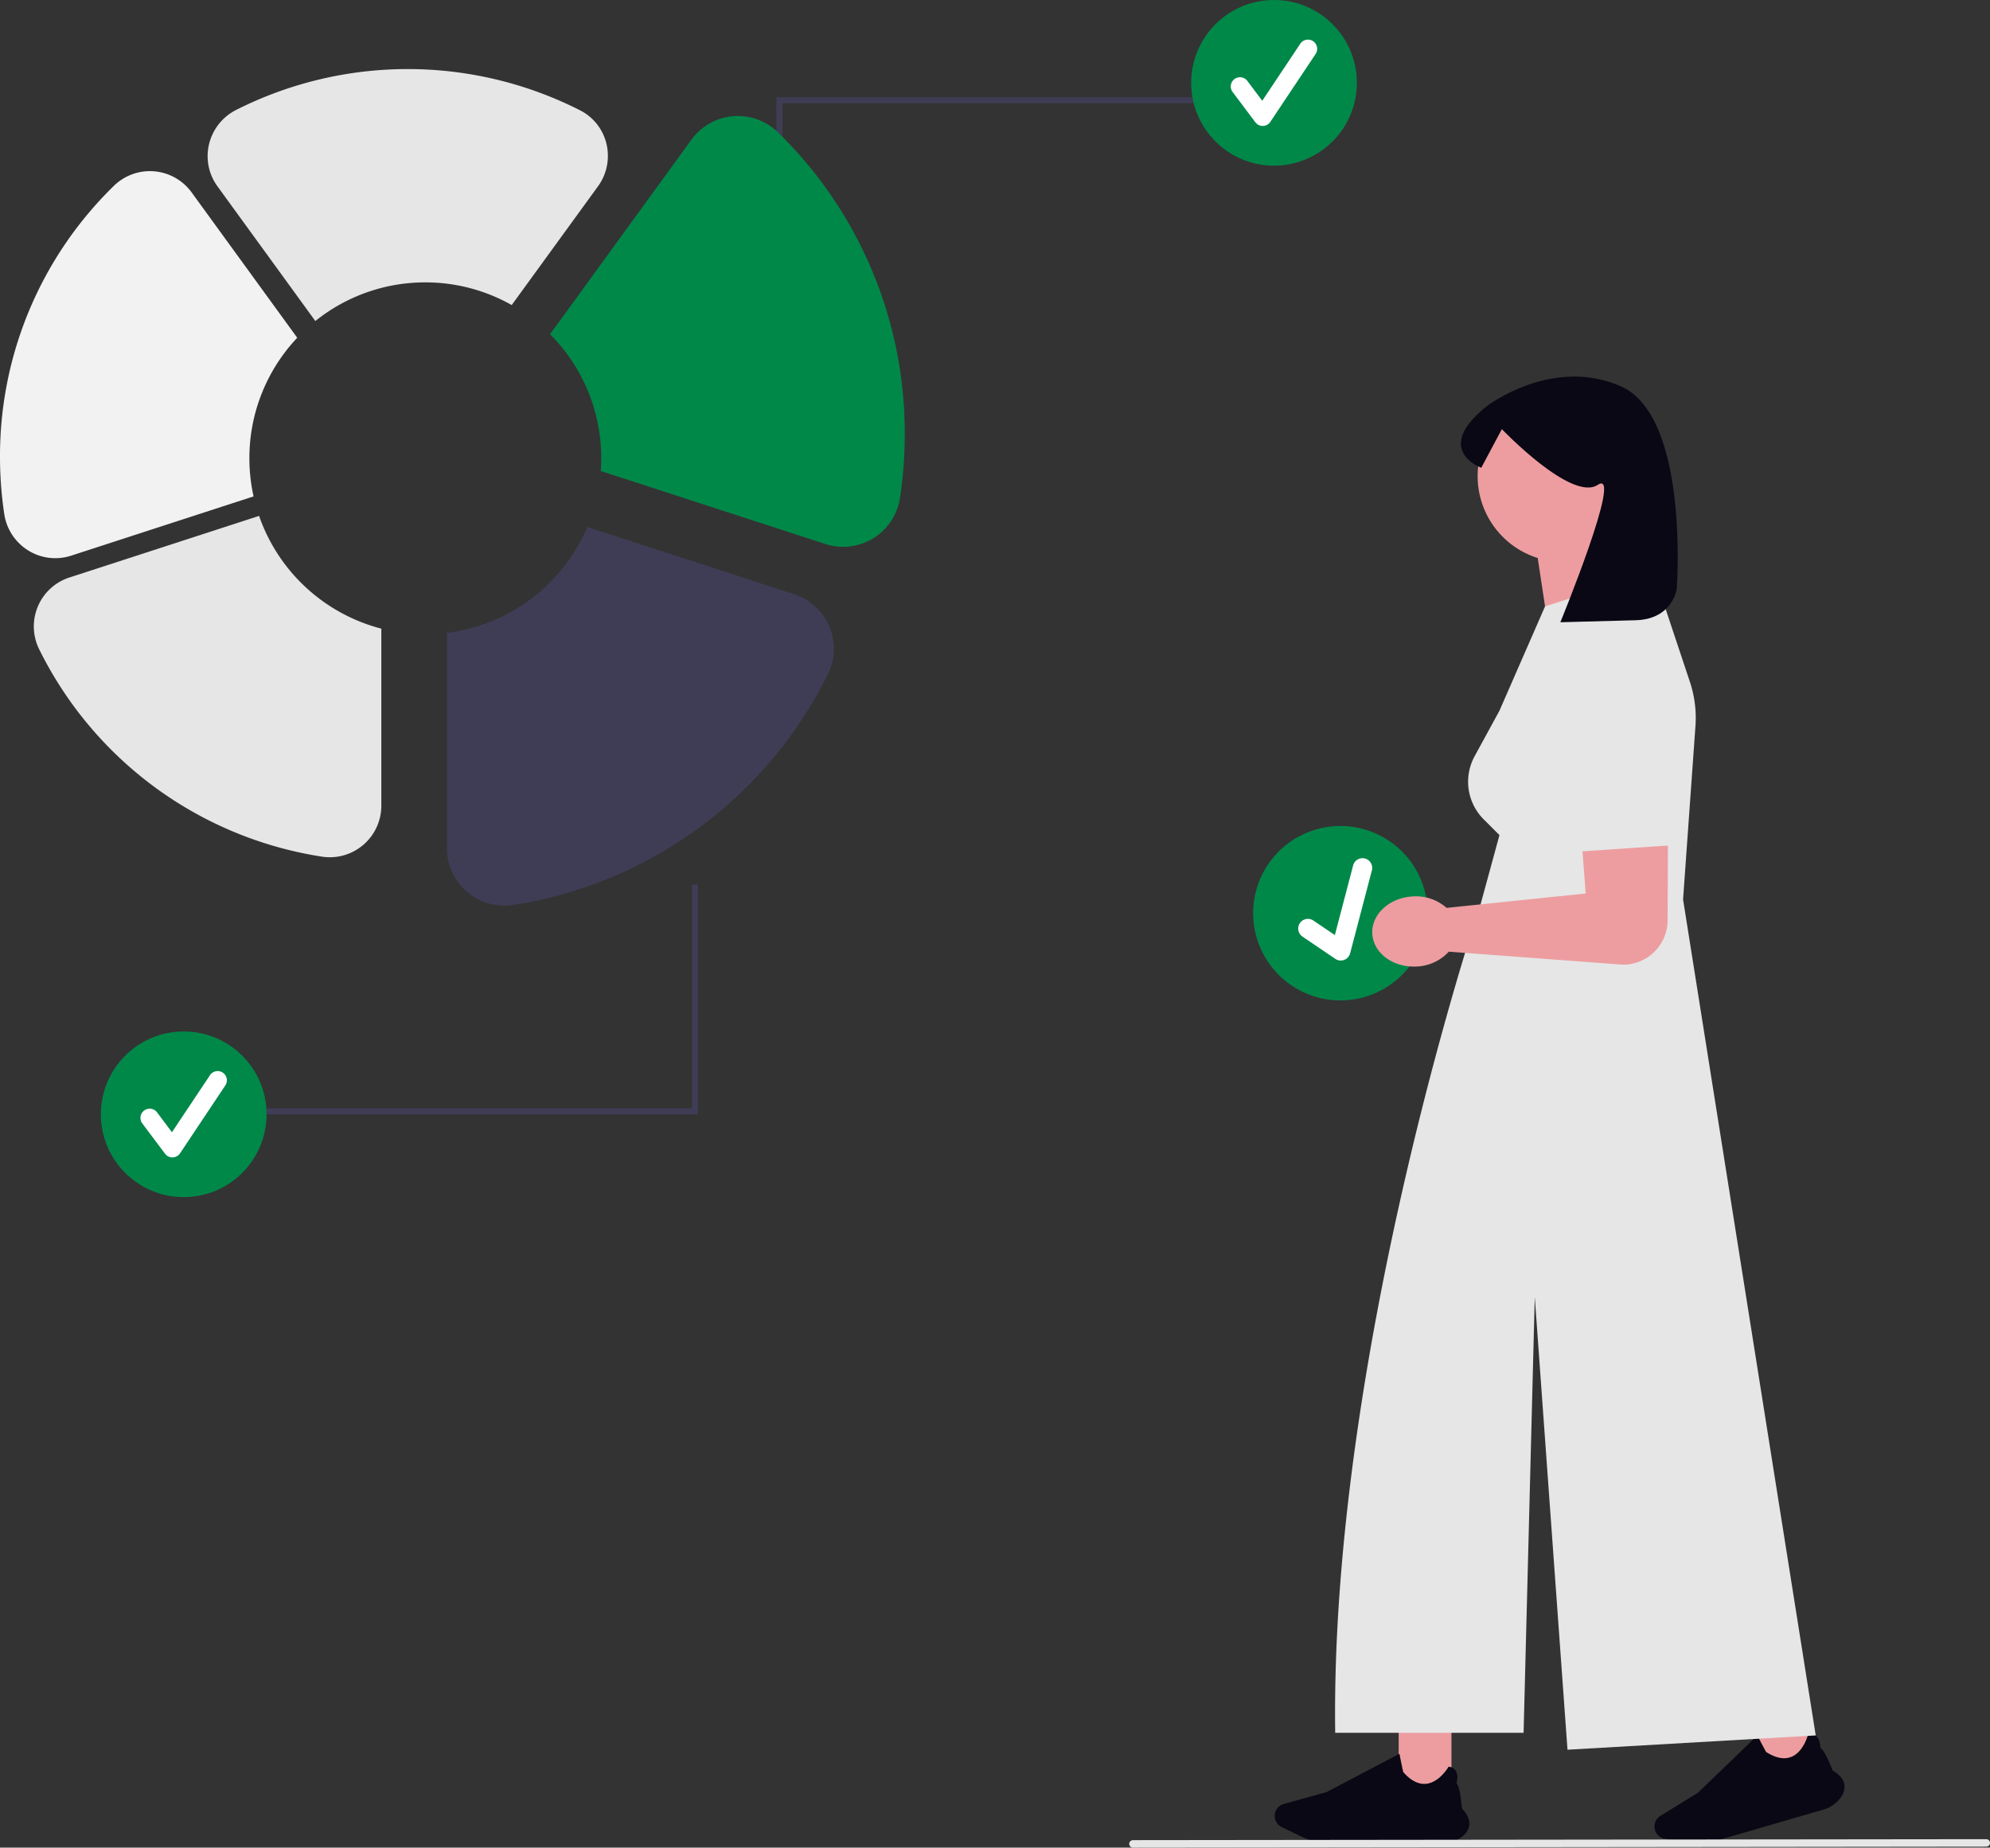 <svg xmlns="http://www.w3.org/2000/svg" width="801.105" height="743.909" viewBox="0 0 801.105 743.909" xmlns:xlink="http://www.w3.org/1999/xlink" role="img" artist="Katerina Limpitsouni" source="https://undraw.co/"><rect x="0" y="0" width="801.105" height="743.909" fill="#333333" stroke="none"/><g transform="translate(-484.076 -211)"><g transform="translate(979.035 534.053)"><ellipse cx="35.114" cy="35.114" rx="35.114" ry="35.114" transform="translate(0 22.864) rotate(-19)" fill="#008849"/><path d="M13.486,36.552a3.905,3.905,0,0,1-3.125-1.563L.781,22.216a3.906,3.906,0,1,1,6.25-4.687L13.3,25.885,29.4,1.74a3.906,3.906,0,0,1,6.5,4.333L16.736,34.812a3.907,3.907,0,0,1-3.142,1.738Z" transform="translate(21.403 33.302) rotate(-19)" fill="#fff"/></g><g transform="translate(997.226 362.625)"><rect width="21.243" height="27.999" transform="translate(49.912 543.263)" fill="#ed9da0"/><path d="M712.61,506.871H667.455a26.044,26.044,0,0,1-11.216-2.556l-8.324-4a5,5,0,0,1,.833-9.324l17.174-4.752,29.38-15.443.022.111c.549,2.783,1.4,6.987,1.509,7.242,3.013,3.452,6.108,5.042,9.2,4.729,5.392-.547,8.977-6.773,9.012-6.836l.027-.048.055.006a3.576,3.576,0,0,1,2.776,1.514c1.23,1.855.48,4.711.356,5.142,1.473,1.441,2.134,9.49,2.185,10.14,2.13,2.258,3.142,4.428,3.008,6.451a6.947,6.947,0,0,1-2.915,4.882,12.61,12.61,0,0,1-7.927,2.744Z" transform="translate(-645.081 83.714)" fill="#090814"/><rect width="21.243" height="27.999" transform="translate(190.867 536.429) rotate(-16.22)" fill="#ed9da0"/><path d="M834.148,494.9,790.79,507.514a26.045,26.045,0,0,1-11.484.679l-9.111-1.517a5,5,0,0,1-1.8-9.185l15.163-9.36,23.9-23.035.052.1c1.3,2.518,3.3,6.317,3.472,6.532,3.857,2.473,7.273,3.135,10.154,1.971,5.025-2.031,6.727-9.011,6.744-9.081l.013-.054.054-.01a3.576,3.576,0,0,1,3.088.678c1.7,1.437,1.776,4.39,1.778,4.838,1.817.972,4.7,8.516,4.931,9.126,2.676,1.573,4.254,3.374,4.69,5.354a6.947,6.947,0,0,1-1.435,5.5,12.61,12.61,0,0,1-6.845,4.849Z" transform="translate(-613.152 82.044)" fill="#090814"/><path d="M778.784,71.038A34.535,34.535,0,1,0,733.9,103.994l6.676,44.122,34.034-28.362a85.737,85.737,0,0,1-11.3-19.925,34.5,34.5,0,0,0,15.466-28.791Z" transform="translate(-628.017 -30.945)" fill="#ed9da0"/><path d="M804.4,226.243l4.985-69.793a46.159,46.159,0,0,0-2.251-17.888L792.359,94.244l-43.515,13.977-18.361,42.007-10,18.334a21.433,21.433,0,0,0,3.66,25.417l6.34,6.34-8.839,32.411.93-.033-1.252.161s-59.074,177.741-56.959,328.9H740.2l4.5-175.469,13.173,182.28,99.931-5.754-53.4-336.57Z" transform="translate(-640.005 -15.701)" fill="#e6e6e6"/><path d="M791.279,117.573s-1.613,12.235-16.554,12.635l-30.308.811S770.037,68.667,759.5,75.691s-38.628-22.424-38.628-22.424l-8.289,15.547s-19.8-7.171,2.144-24.732c0,0,26.187-20.246,53.988-8.088S791.279,117.573,791.279,117.573Z" transform="translate(-629.424 -32.106)" fill="#090814"/><path d="M676.167,229.616c-.4-7.792,6.9-14.5,16.318-14.989a18.535,18.535,0,0,1,13.569,4.6l.214-.011,55.8-5.779-4.186-55.385c-1.549-10.714,1.459-21.51,12.009-23.937h0a20.805,20.805,0,0,1,25.47,20.371l-.32,69.766A17.927,17.927,0,0,1,777,242.1l-70.035-5.234a18.535,18.535,0,0,1-13.023,5.977c-9.415.487-17.374-5.436-17.776-13.227Z" transform="translate(-636.878 -5.316)" fill="#ed9da0"/><path d="M736.564,134.788l3.359,63.185,46.707-3.168-8.26-65.716" transform="translate(-620.928 -6.501)" fill="#e6e6e6"/></g><path d="M262.786,125.085h-2.4V32.6H434.042V35H262.786Z" transform="translate(536.276 217.535)" fill="#3f3d56"/><circle cx="33.349" cy="33.349" r="33.349" transform="translate(963.599 211)" fill="#008849"/><path d="M640.5,202.327a3.709,3.709,0,0,1-2.967-1.484l-9.1-12.131a3.71,3.71,0,1,1,5.935-4.451l5.952,7.936,15.288-22.931a3.71,3.71,0,1,1,6.173,4.116l-18.2,27.294a3.711,3.711,0,0,1-2.984,1.651Z" transform="translate(351.894 59.379)" fill="#fff"/><g transform="translate(524.682 567.162)"><path d="M333.641,296.685h2.4v92.488H162.385v-2.4H333.641Z" transform="translate(-95.686 -296.685)" fill="#3f3d56"/><g transform="translate(0 59.139)"><circle cx="33.349" cy="33.349" r="33.349" transform="translate(0)" fill="#008849"/><path d="M542.5,548.327a3.708,3.708,0,0,1-2.967-1.484l-9.1-12.131a3.71,3.71,0,1,1,5.935-4.451l5.952,7.936,15.288-22.931a3.71,3.71,0,1,1,6.173,4.116l-18.2,27.294a3.711,3.711,0,0,1-2.984,1.651Z" transform="translate(-513.705 -497.621)" fill="#fff"/></g></g><path d="M974.962,708.817l-343.5.388a1.505,1.505,0,1,1,0-3.01l343.5-.388a1.505,1.505,0,0,1,0,3.01Z" transform="translate(308.713 245.703)" fill="#e6e6e6"/><path d="M315.324,327.307a70.562,70.562,0,0,1,19.266-48.531l-42.525-58.529a20.738,20.738,0,0,0-31.288-2.637A151.827,151.827,0,0,0,214.931,326.8a154.6,154.6,0,0,0,1.713,22.949,20.879,20.879,0,0,0,9.673,14.685,20.648,20.648,0,0,0,17.266,2.074l73.428-23.858a71.005,71.005,0,0,1-1.685-15.341Z" transform="translate(269.146 68.215)" fill="#f2f2f2"/><path d="M316.955,327.319l-76.338,24.8a20.716,20.716,0,0,0-12.235,28.819,153.042,153.042,0,0,0,113.878,83.581,20.751,20.751,0,0,0,23.907-20.5v-71.3a70.964,70.964,0,0,1-49.213-45.4Z" transform="translate(271.419 91.395)" fill="#e6e6e6"/><path d="M518.749,371.119a23.128,23.128,0,0,0-14.172-13.02l-83.256-27.052a70.883,70.883,0,0,1-56.5,42.607V460.4a23.1,23.1,0,0,0,26.614,22.822A170.368,170.368,0,0,0,518.2,390.181a22.915,22.915,0,0,0,.551-19.061Z" transform="translate(299.194 92.143)" fill="#3f3d56"/><path d="M491.135,199.785a23.085,23.085,0,0,0-34.83,2.936l-56.92,78.344A70.6,70.6,0,0,1,420,331.015c0,1.725-.083,3.429-.2,5.123l90.479,29.4a23.127,23.127,0,0,0,29.987-18.654,172.067,172.067,0,0,0,1.907-25.55A169.012,169.012,0,0,0,491.135,199.785Z" transform="translate(306.123 64.508)" fill="#008849"/><path d="M372.194,263.343a70.474,70.474,0,0,1,34.774,9.131l34.742-47.818a20.813,20.813,0,0,0,3.4-17.106A20.4,20.4,0,0,0,434.56,194.1a153.212,153.212,0,0,0-138.509-.2,20.932,20.932,0,0,0-10.917,13.77,20.632,20.632,0,0,0,3.373,16.991l39.412,54.246A70.508,70.508,0,0,1,372.194,263.343Z" transform="translate(283.104 61.352)" fill="#e6e6e6"/></g></svg>